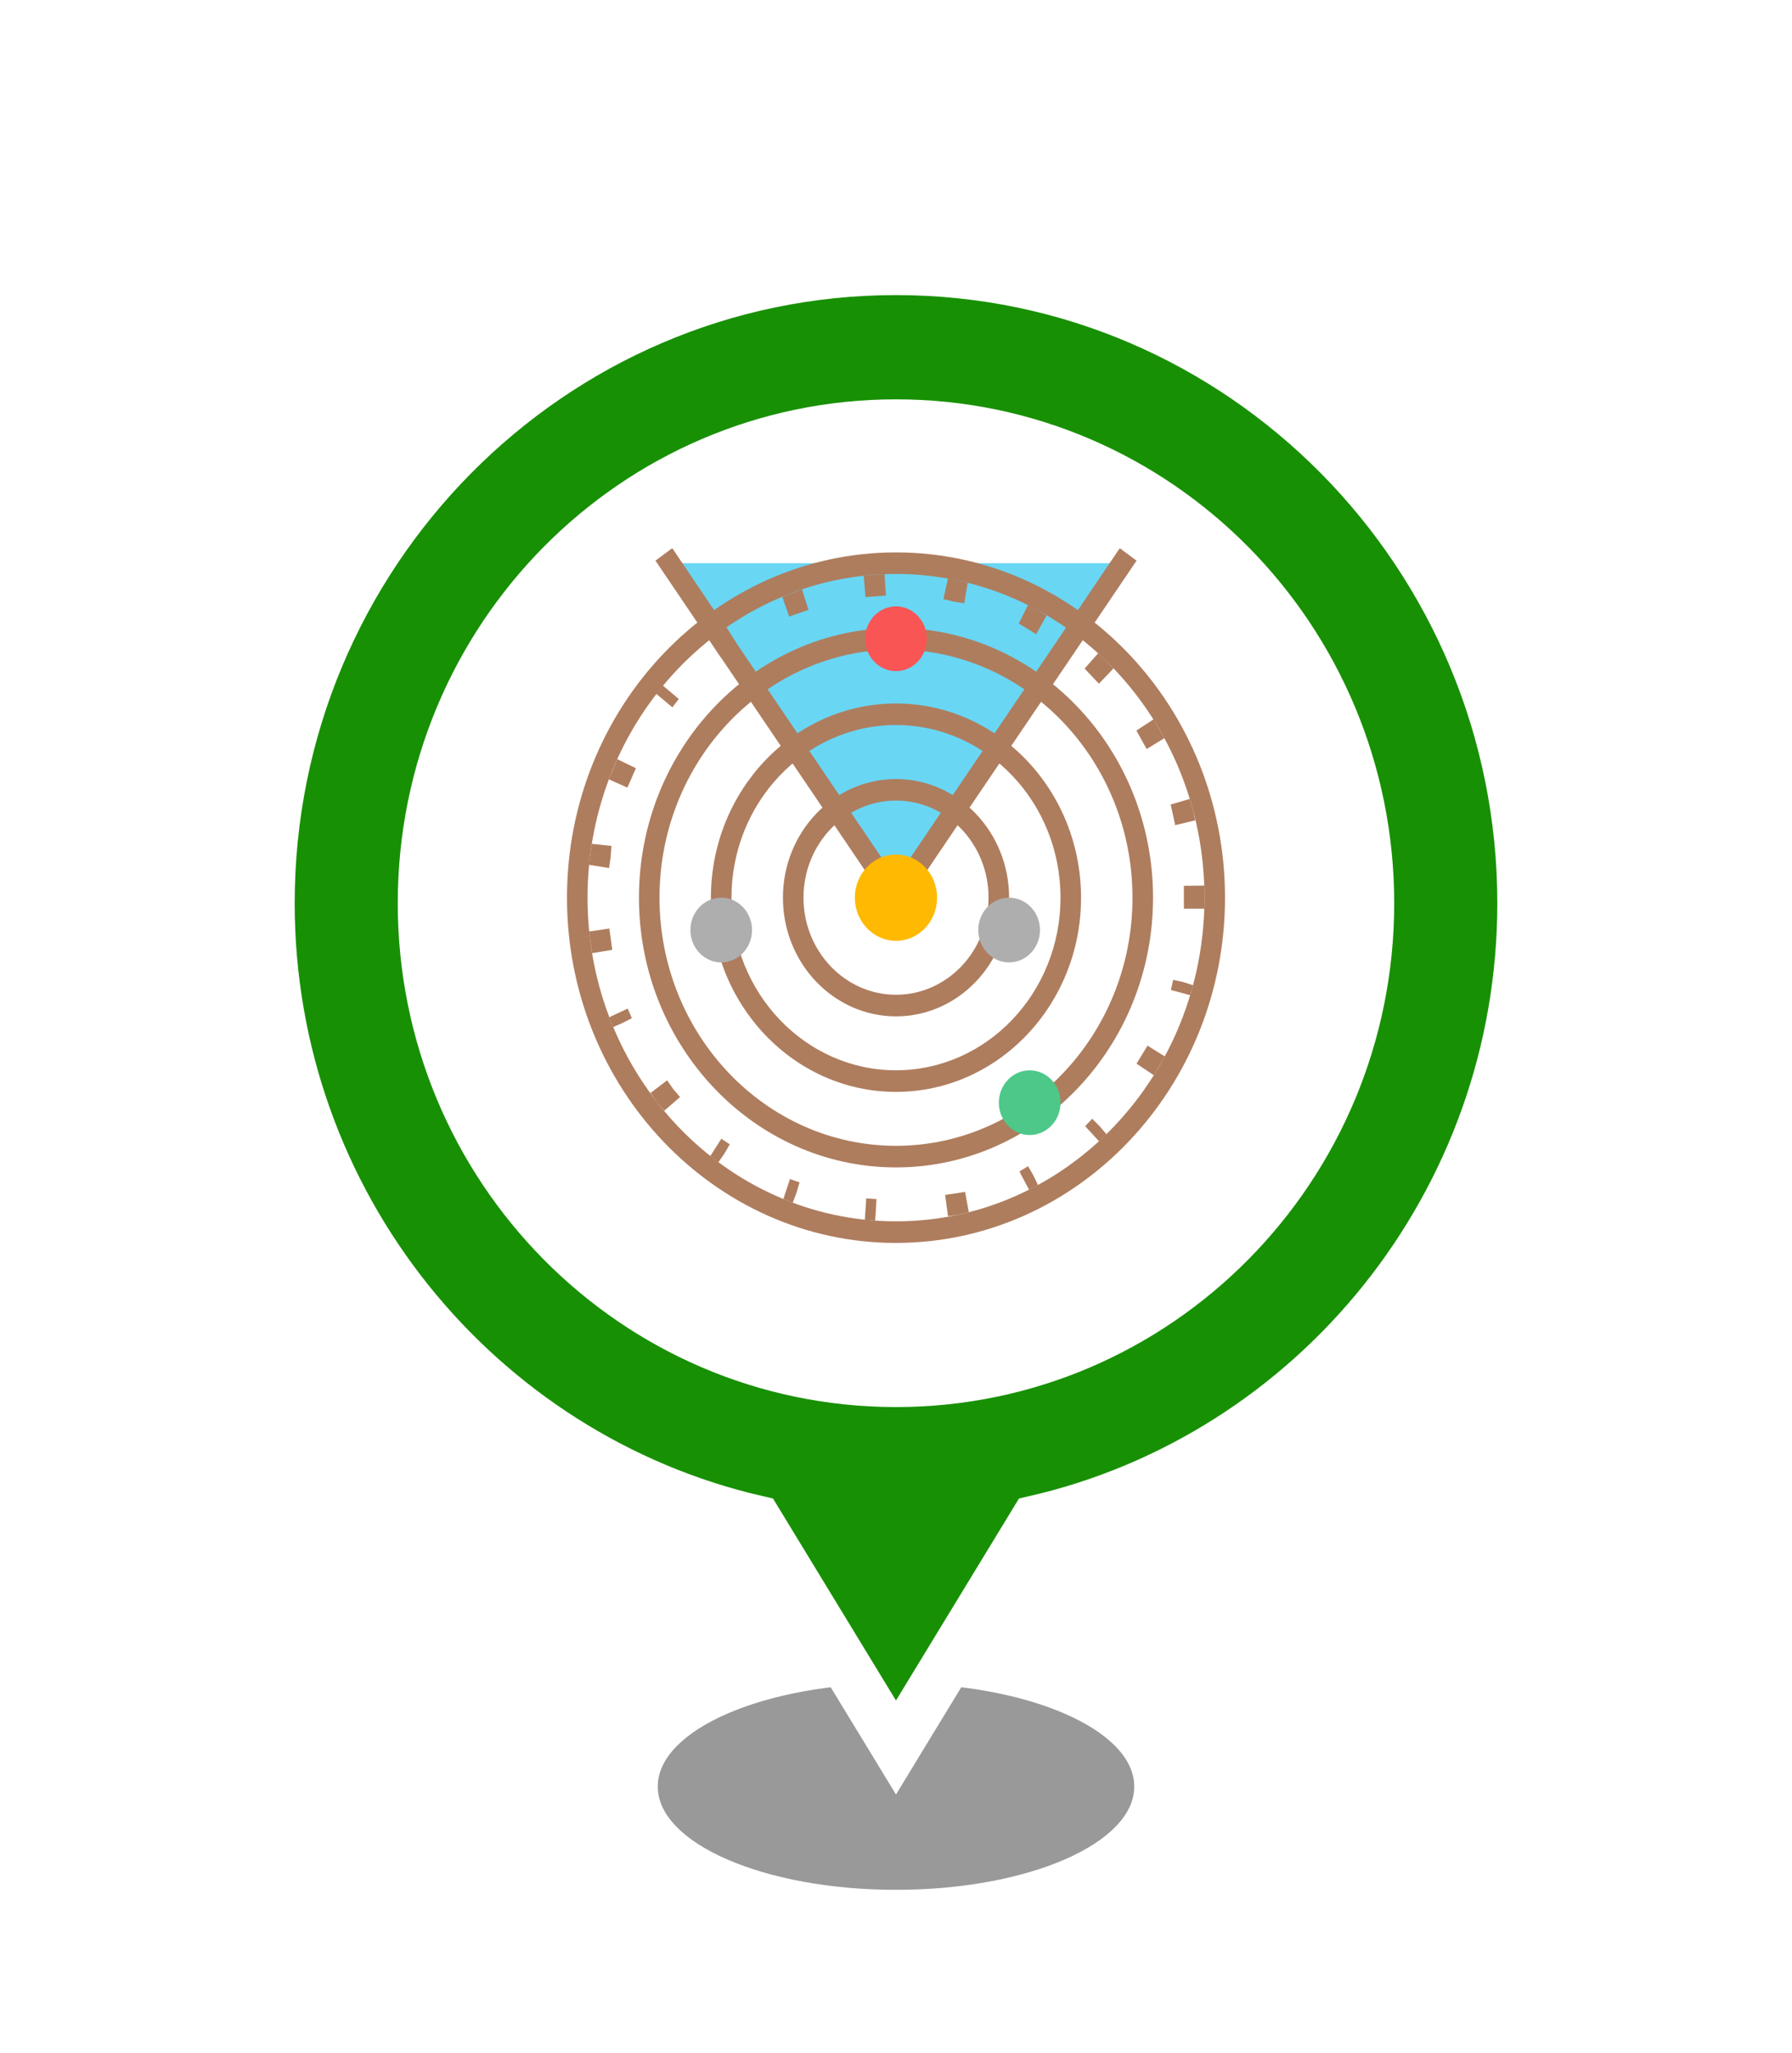 <svg width="110" height="126" viewBox="0 0 110 126" fill="none" xmlns="http://www.w3.org/2000/svg">
<g filter="url(#filter0_f_1_64)">
<ellipse cx="55" cy="109.662" rx="14.625" ry="6.338" fill="black" fill-opacity="0.4"/>
</g>
<g filter="url(#filter1_d_1_64)">
<path d="M54.999 88.962C73.184 88.962 87.927 74.053 87.927 55.662C87.927 37.271 73.184 22.363 54.999 22.363C36.814 22.363 22.072 37.271 22.072 55.662C22.072 74.053 36.814 88.962 54.999 88.962Z" fill="white"/>
<path d="M53.718 105.16L54.999 107.265L56.28 105.16L63.5 93.302C80.612 89.378 93.411 73.89 93.411 55.439C93.411 34.046 76.197 16.613 54.999 16.613C33.801 16.613 16.589 34.046 16.589 55.439C16.589 73.889 29.386 89.378 46.498 93.302L53.718 105.16ZM54.999 84.868C38.953 84.868 25.916 71.71 25.916 55.439C25.916 39.169 38.953 26.012 54.999 26.012C71.044 26.012 84.082 39.171 84.082 55.441C84.082 71.712 71.047 84.868 54.999 84.868Z" fill="#189004" stroke="white" stroke-width="3"/>
</g>
<path d="M41.115 34.569L55.001 55.1L68.886 34.569H41.115Z" fill="#69D6F4"/>
<path d="M54.999 56.245L40.235 34.414L41.264 33.647L54.999 53.956L68.737 33.647L69.766 34.414L54.999 56.245Z" fill="#AE7D5E"/>
<path d="M54.999 67.022C48.736 67.022 43.639 61.675 43.639 55.102C43.639 48.529 48.736 43.181 54.999 43.181C61.264 43.181 66.359 48.529 66.359 55.102C66.359 61.675 61.264 67.022 54.999 67.022ZM54.999 44.503C49.431 44.503 44.901 49.256 44.901 55.1C44.901 60.943 49.431 65.696 54.999 65.696C60.568 65.696 65.098 60.943 65.098 55.1C65.098 49.256 60.568 44.503 54.999 44.503Z" fill="#AE7D5E"/>
<path d="M55 71.658C46.3 71.658 39.222 64.231 39.222 55.102C39.222 45.973 46.3 38.544 55 38.544C63.7 38.544 70.778 45.971 70.778 55.1C70.778 64.228 63.7 71.658 55 71.658ZM55 39.867C46.995 39.867 40.483 46.701 40.483 55.1C40.483 63.499 46.995 70.332 55 70.332C63.004 70.332 69.516 63.499 69.516 55.1C69.516 46.701 63.004 39.867 55 39.867Z" fill="#AE7D5E"/>
<path d="M55 76.294C43.865 76.294 34.804 66.786 34.804 55.1C34.804 43.413 43.865 33.907 55 33.907C66.135 33.907 75.196 43.413 75.196 55.1C75.196 66.786 66.135 76.292 55 76.292V76.294ZM55 35.231C44.56 35.231 36.065 44.145 36.065 55.1C36.065 66.055 44.56 74.968 55 74.968C65.44 74.968 73.935 66.055 73.935 55.1C73.935 44.145 65.44 35.231 55 35.231Z" fill="#AE7D5E"/>
<path d="M55 52.452C53.607 52.452 52.474 53.64 52.474 55.1C52.474 56.559 53.607 57.75 55 57.75C56.392 57.75 57.523 56.561 57.523 55.1C57.523 53.638 56.39 52.452 55 52.452Z" fill="#FEB902"/>
<path d="M55.001 62.386C51.172 62.386 48.059 59.119 48.059 55.102C48.059 51.085 51.172 47.818 55.001 47.818C58.829 47.818 61.942 51.085 61.942 55.102C61.942 59.119 58.829 62.386 55.001 62.386ZM55.001 49.14C51.868 49.14 49.321 51.814 49.321 55.1C49.321 58.385 51.87 61.06 55.001 61.06C58.132 61.06 60.681 58.385 60.681 55.1C60.681 51.814 58.132 49.14 55.001 49.14Z" fill="#AE7D5E"/>
<path d="M55 37.219C53.955 37.219 53.105 38.111 53.105 39.208C53.105 40.304 53.955 41.194 55 41.194C56.045 41.194 56.892 40.302 56.892 39.208C56.892 38.113 56.043 37.219 55 37.219Z" fill="#F95555"/>
<path d="M61.943 55.1C60.9 55.1 60.05 55.991 60.05 57.088C60.05 58.184 60.9 59.074 61.943 59.074C62.986 59.074 63.838 58.182 63.838 57.088C63.838 55.993 62.988 55.1 61.943 55.1Z" fill="#AEAEAE"/>
<path d="M44.271 55.1C43.226 55.1 42.379 55.991 42.379 57.088C42.379 58.184 43.228 59.074 44.271 59.074C45.314 59.074 46.164 58.182 46.164 57.088C46.164 55.993 45.314 55.1 44.271 55.1Z" fill="#AEAEAE"/>
<path d="M63.205 65.698C62.162 65.698 61.313 66.59 61.313 67.684C61.313 68.778 62.162 69.67 63.205 69.67C64.249 69.67 65.1 68.778 65.1 67.684C65.1 66.59 64.25 65.698 63.205 65.698Z" fill="#4DC889"/>
<path d="M53.722 74.925L53.771 74.265L53.715 74.925L53.086 74.878L53.175 73.556L53.804 73.603L53.724 74.925H53.722ZM58.193 74.656L58.016 73.345L59.238 73.162L59.473 74.409L58.818 74.564L58.193 74.656ZM48.892 73.21L48.663 73.826L48.085 73.595L48.492 72.371L49.078 72.576L48.892 73.21ZM63.168 73.031L62.576 71.908L63.104 71.584L63.434 72.15L63.715 72.742L63.168 73.031ZM44.095 71.344L43.599 70.967L44.279 69.897L44.796 70.242L44.468 70.807L44.097 71.342L44.095 71.344ZM67.465 70.055L66.61 69.127L67.045 68.67L67.501 69.129L67.922 69.623L67.465 70.055ZM40.772 68.18L40.302 67.624L39.931 67.09L40.952 66.311L41.323 66.846L41.745 67.338L40.772 68.18ZM70.831 66.001L69.766 65.29L70.438 64.183L71.503 64.847L70.831 66.001ZM37.639 63.042L38.221 62.788L37.638 63.042L37.397 62.441L38.528 61.908L38.788 62.498L38.219 62.788L37.638 63.042H37.639ZM73.055 61.086L71.876 60.767L72.012 60.144L72.632 60.281L73.235 60.476L73.055 61.086ZM36.343 58.506L36.155 57.18L37.405 56.993L37.583 58.301L36.343 58.508V58.506ZM73.934 55.776H72.673V54.372L73.934 54.36V55.776ZM37.388 53.282L36.139 53.081L36.235 52.427L36.858 52.528L36.235 52.425L36.327 51.796L37.534 51.925L37.483 52.626L37.388 53.282ZM72.139 50.652L71.86 49.383L73.032 49.039L73.227 49.707L73.37 50.353L72.139 50.65V50.652ZM38.509 48.344L37.37 47.834L37.888 46.598L39.034 47.154L38.511 48.344H38.509ZM70.385 45.975L69.756 44.842L70.807 44.155L71.477 45.307L70.387 45.975H70.385ZM41.274 43.419L40.288 42.591L40.683 42.077L41.667 42.903L41.274 43.419ZM67.456 41.964L66.575 41.04L67.413 40.095L67.903 40.56L68.35 41.029L67.457 41.966L67.456 41.964ZM44.237 40.333L43.538 39.279L44.075 38.871L44.609 38.517L45.286 39.634L44.237 40.333ZM63.606 38.927L62.533 38.271L63.104 37.135L63.697 37.449L64.243 37.783L63.606 38.927ZM48.445 37.844L48.017 36.631L49.23 36.174L49.628 37.431L48.445 37.844ZM59.189 37.029L58.525 36.926L57.91 36.777L58.193 35.485L58.809 35.635L59.398 35.776L59.188 37.027L59.189 37.029ZM53.125 36.65L53.019 35.334L54.293 35.235L54.383 36.557L53.125 36.65Z" fill="#AE7D5E"/>
<defs>
<filter id="filter0_f_1_64" x="32.375" y="95.324" width="45.25" height="28.676" filterUnits="userSpaceOnUse" color-interpolation-filters="sRGB">
<feFlood flood-opacity="0" result="BackgroundImageFix"/>
<feBlend mode="normal" in="SourceGraphic" in2="BackgroundImageFix" result="shape"/>
<feGaussianBlur stdDeviation="4" result="effect1_foregroundBlur_1_64"/>
</filter>
<filter id="filter1_d_1_64" x="0.089" y="0.113" width="109.821" height="125.036" filterUnits="userSpaceOnUse" color-interpolation-filters="sRGB">
<feFlood flood-opacity="0" result="BackgroundImageFix"/>
<feColorMatrix in="SourceAlpha" type="matrix" values="0 0 0 0 0 0 0 0 0 0 0 0 0 0 0 0 0 0 127 0" result="hardAlpha"/>
<feOffset/>
<feGaussianBlur stdDeviation="7.5"/>
<feComposite in2="hardAlpha" operator="out"/>
<feColorMatrix type="matrix" values="0 0 0 0 0 0 0 0 0 0 0 0 0 0 0 0 0 0 0.4 0"/>
<feBlend mode="normal" in2="BackgroundImageFix" result="effect1_dropShadow_1_64"/>
<feBlend mode="normal" in="SourceGraphic" in2="effect1_dropShadow_1_64" result="shape"/>
</filter>
</defs>
</svg>
